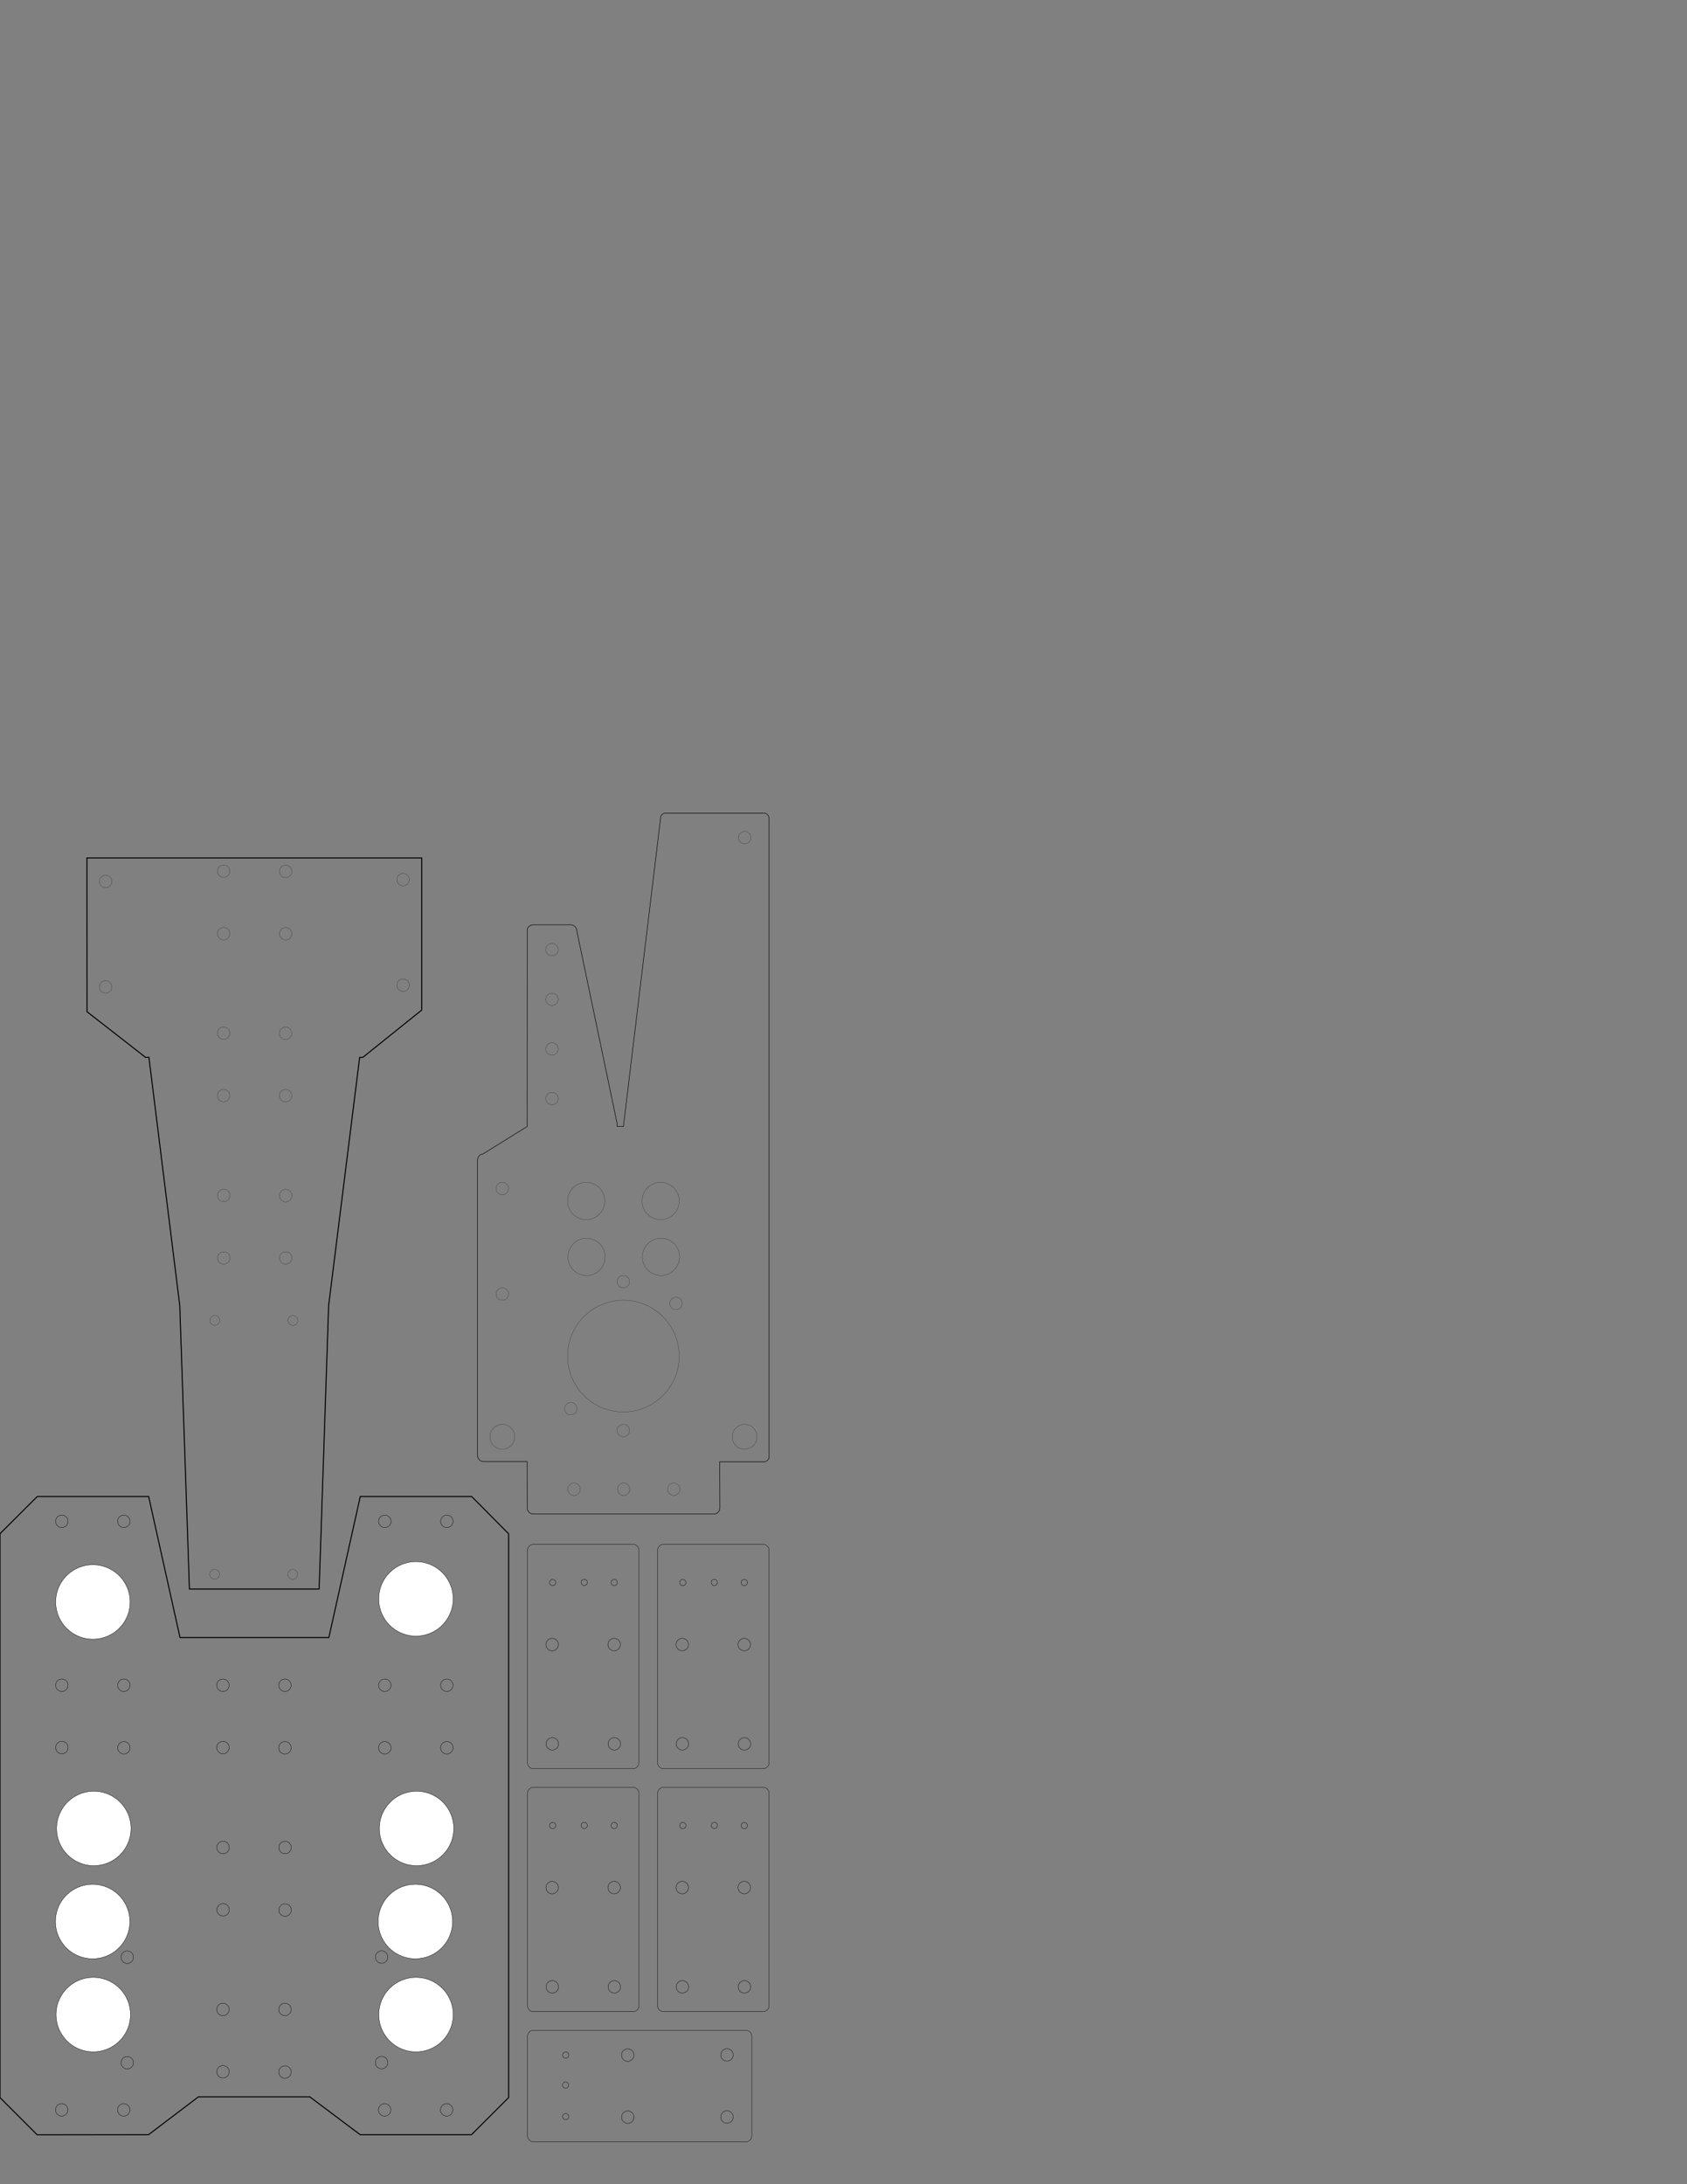 <?xml version="1.0" encoding="UTF-8" standalone="no"?>
<!DOCTYPE svg PUBLIC "-//W3C//DTD SVG 1.1//EN" "http://www.w3.org/Graphics/SVG/1.1/DTD/svg11.dtd">
<!-- Generated by Microsoft Visio, SVG Export 20150811-1 (Raspberry Pi Field Unit Metal Frame Parts).svg Aluminum Parts Order -->
<svg xmlns="http://www.w3.org/2000/svg" xmlns:xlink="http://www.w3.org/1999/xlink" xmlns:ev="http://www.w3.org/2001/xml-events"
		xmlns:v="http://schemas.microsoft.com/visio/2003/SVGExtensions/" width="34in" height="44in" viewBox="0 0 2448 3168"
		xml:space="preserve" color-interpolation-filters="sRGB" class="st7">
	<rect x="0" y="0" width="2448" height="3168" fill="#808080" stroke="none"/>
	<v:documentProperties v:langID="1033" v:viewMarkup="false">
		<v:userDefs>
			<v:ud v:nameU="msvNoAutoConnect" v:val="VT0(1):26"/>
		</v:userDefs>
	</v:documentProperties>

	<style type="text/css">
	<![CDATA[
		.st1 {fill:none;stroke:#000000;stroke-linecap:round;stroke-linejoin:round;stroke-width:0.5}
		.st2 {fill:#ffffff;stroke:#000000;stroke-linecap:round;stroke-linejoin:round;stroke-width:0.5}
		.st3 {fill:none;stroke:#000000;stroke-linecap:round;stroke-linejoin:round;stroke-width:1.5}
		.st4 {fill:none;stroke:#000000;stroke-linecap:round;stroke-linejoin:round;stroke-width:0.25}
		.st5 {fill:none;stroke:#000000;stroke-linecap:round;stroke-linejoin:round;stroke-width:0.24}
		.st6 {fill:none;stroke:#000000;stroke-linecap:round;stroke-linejoin:round;stroke-width:0.75}
		.st7 {fill:none;fill-rule:evenodd;font-size:12px;overflow:visible;stroke-linecap:square;stroke-miterlimit:3}
	]]>
	</style>

	<g v:mID="15" v:index="1" v:groupContext="foregroundPage">
		<title>Aluminum Parts Order</title>
		<v:pageProperties v:drawingScale="1" v:pageScale="1" v:drawingUnits="19" v:shadowOffsetX="9" v:shadowOffsetY="-9"/>
		<g id="group84-1" transform="translate(765.467,-602.672)" v:mID="84" v:groupContext="group">
			<title>Sheet.84</title>
			<g id="shape85-2" v:mID="85" v:groupContext="shape" transform="translate(3293.77,2988) rotate(90)">
				<title>Center Drag Circle.3309</title>
				<v:userDefs>
					<v:ud v:nameU="visVersion" v:val="VT0(15):26"/>
				</v:userDefs>
				<path d="M-9 3168 A9 9 0 0 1 9 3168 A9 9 0 1 1 -9 3168 Z" class="st1"/>
			</g>
			<g id="shape86-4" v:mID="86" v:groupContext="shape" transform="translate(3203.77,2988) rotate(90)">
				<title>Center Drag Circle.3311</title>
				<v:userDefs>
					<v:ud v:nameU="visVersion" v:val="VT0(15):26"/>
				</v:userDefs>
				<path d="M-9 3168 A9 9 0 0 1 9 3168 A9 9 0 1 1 -9 3168 Z" class="st1"/>
			</g>
			<g id="shape87-6" v:mID="87" v:groupContext="shape" transform="translate(3293.77,2898.04) rotate(90)">
				<title>Center Drag Circle.3323</title>
				<v:userDefs>
					<v:ud v:nameU="visVersion" v:val="VT0(15):26"/>
				</v:userDefs>
				<path d="M-4.5 3168 A4.5 4.5 0 0 1 4.5 3168 A4.5 4.5 0 1 1 -4.5 3168 Z" class="st1"/>
			</g>
			<g id="shape88-8" v:mID="88" v:groupContext="shape" transform="translate(3250.29,2897.79) rotate(90)">
				<title>Center Drag Circle.3324</title>
				<v:userDefs>
					<v:ud v:nameU="visVersion" v:val="VT0(15):26"/>
				</v:userDefs>
				<path d="M-4.5 3168 A4.5 4.5 0 0 1 4.5 3168 A4.5 4.5 0 1 1 -4.5 3168 Z" class="st1"/>
			</g>
			<g id="shape89-10" v:mID="89" v:groupContext="shape" transform="translate(3204.54,2898.03) rotate(90)">
				<title>Center Drag Circle.3325</title>
				<v:userDefs>
					<v:ud v:nameU="visVersion" v:val="VT0(15):26"/>
				</v:userDefs>
				<path d="M-4.5 3168 A4.5 4.5 0 0 1 4.5 3168 A4.5 4.5 0 1 1 -4.5 3168 Z" class="st1"/>
			</g>
			<g id="shape90-12" v:mID="90" v:groupContext="shape" transform="translate(-3132,3132) rotate(-90)">
				<title>Center Drag Circle.3326</title>
				<v:userDefs>
					<v:ud v:nameU="visVersion" v:val="VT0(15):26"/>
				</v:userDefs>
				<path d="M-9 3168 A9 9 0 0 1 9 3168 A9 9 0 1 1 -9 3168 Z" class="st1"/>
			</g>
			<g id="shape91-14" v:mID="91" v:groupContext="shape" transform="translate(-3042,3132) rotate(-90)">
				<title>Center Drag Circle.3328</title>
				<v:userDefs>
					<v:ud v:nameU="visVersion" v:val="VT0(15):26"/>
				</v:userDefs>
				<path d="M-9 3168 A9 9 0 0 1 9 3168 A9 9 0 1 1 -9 3168 Z" class="st1"/>
			</g>
			<g id="shape92-16" v:mID="92" v:groupContext="shape">
				<title>Rounded Rectangle.3338</title>
				<v:userDefs>
					<v:ud v:nameU="CTypeTopLeftSnip" v:prompt="" v:val="VT0(0):5"/>
					<v:ud v:nameU="CTypeTopRightSnip" v:prompt="" v:val="VT0(0):5"/>
					<v:ud v:nameU="CTypeBotLeftSnip" v:prompt="" v:val="VT0(0):5"/>
					<v:ud v:nameU="CTypeBotRightSnip" v:prompt="" v:val="VT0(0):5"/>
					<v:ud v:nameU="CornerLockHoriz" v:prompt="" v:val="VT0(1):5"/>
					<v:ud v:nameU="CornerLockVert" v:prompt="" v:val="VT0(1):5"/>
					<v:ud v:nameU="CornerLockDiag" v:prompt="" v:val="VT0(0):5"/>
					<v:ud v:nameU="TopLeftOffset" v:prompt="" v:val="VT0(0.15):1"/>
					<v:ud v:nameU="TopRightOffset" v:prompt="" v:val="VT0(0.15):1"/>
					<v:ud v:nameU="BotLeftOffset" v:prompt="" v:val="VT0(0.15):1"/>
					<v:ud v:nameU="BotRightOffset" v:prompt="" v:val="VT0(0.15):1"/>
					<v:ud v:nameU="visVersion" v:prompt="" v:val="VT0(15):26"/>
					<v:ud v:nameU="TopLeftOffset" v:prompt="" v:val="VT0(0.12211754780711):1"/>
					<v:ud v:nameU="TopRightOffset" v:prompt="" v:val="VT0(0.12211754780711):1"/>
					<v:ud v:nameU="BotLeftOffset" v:prompt="" v:val="VT0(0.12211754780711):1"/>
					<v:ud v:nameU="BotRightOffset" v:prompt="" v:val="VT0(0.12211754780711):1"/>
				</v:userDefs>
				<path d="M8.79 3168 L152.97 3168 A8.792 8.792 -180 0 0 161.77 3159.21 L161.77 2851.35 A8.792 8.792 -180 0
							 0 152.97 2842.56 L8.79 2842.56 A8.792 8.792 -180 0 0 0 2851.35 L0 3159.21 A8.792 8.792 -180
							 0 0 8.79 3168 Z" class="st1"/>
			</g>
		</g>
		<g id="group93-18" transform="translate(954.233,-602.672)" v:mID="93" v:groupContext="group">
			<title>Sheet.93</title>
			<g id="shape94-19" v:mID="94" v:groupContext="shape" transform="translate(3293.77,2988) rotate(90)">
				<title>Center Drag Circle.3309</title>
				<v:userDefs>
					<v:ud v:nameU="visVersion" v:val="VT0(15):26"/>
				</v:userDefs>
				<path d="M-9 3168 A9 9 0 0 1 9 3168 A9 9 0 1 1 -9 3168 Z" class="st1"/>
			</g>
			<g id="shape95-21" v:mID="95" v:groupContext="shape" transform="translate(3203.77,2988) rotate(90)">
				<title>Center Drag Circle.3311</title>
				<v:userDefs>
					<v:ud v:nameU="visVersion" v:val="VT0(15):26"/>
				</v:userDefs>
				<path d="M-9 3168 A9 9 0 0 1 9 3168 A9 9 0 1 1 -9 3168 Z" class="st1"/>
			</g>
			<g id="shape96-23" v:mID="96" v:groupContext="shape" transform="translate(3293.77,2898.04) rotate(90)">
				<title>Center Drag Circle.3323</title>
				<v:userDefs>
					<v:ud v:nameU="visVersion" v:val="VT0(15):26"/>
				</v:userDefs>
				<path d="M-4.5 3168 A4.5 4.5 0 0 1 4.5 3168 A4.5 4.5 0 1 1 -4.5 3168 Z" class="st1"/>
			</g>
			<g id="shape97-25" v:mID="97" v:groupContext="shape" transform="translate(3250.29,2897.79) rotate(90)">
				<title>Center Drag Circle.3324</title>
				<v:userDefs>
					<v:ud v:nameU="visVersion" v:val="VT0(15):26"/>
				</v:userDefs>
				<path d="M-4.5 3168 A4.5 4.5 0 0 1 4.5 3168 A4.5 4.5 0 1 1 -4.5 3168 Z" class="st1"/>
			</g>
			<g id="shape98-27" v:mID="98" v:groupContext="shape" transform="translate(3204.54,2898.03) rotate(90)">
				<title>Center Drag Circle.3325</title>
				<v:userDefs>
					<v:ud v:nameU="visVersion" v:val="VT0(15):26"/>
				</v:userDefs>
				<path d="M-4.5 3168 A4.5 4.5 0 0 1 4.5 3168 A4.5 4.5 0 1 1 -4.5 3168 Z" class="st1"/>
			</g>
			<g id="shape99-29" v:mID="99" v:groupContext="shape" transform="translate(-3132,3132) rotate(-90)">
				<title>Center Drag Circle.3326</title>
				<v:userDefs>
					<v:ud v:nameU="visVersion" v:val="VT0(15):26"/>
				</v:userDefs>
				<path d="M-9 3168 A9 9 0 0 1 9 3168 A9 9 0 1 1 -9 3168 Z" class="st1"/>
			</g>
			<g id="shape100-31" v:mID="100" v:groupContext="shape" transform="translate(-3042,3132) rotate(-90)">
				<title>Center Drag Circle.3328</title>
				<v:userDefs>
					<v:ud v:nameU="visVersion" v:val="VT0(15):26"/>
				</v:userDefs>
				<path d="M-9 3168 A9 9 0 0 1 9 3168 A9 9 0 1 1 -9 3168 Z" class="st1"/>
			</g>
			<g id="shape101-33" v:mID="101" v:groupContext="shape">
				<title>Rounded Rectangle.3338</title>
				<v:userDefs>
					<v:ud v:nameU="CTypeTopLeftSnip" v:prompt="" v:val="VT0(0):5"/>
					<v:ud v:nameU="CTypeTopRightSnip" v:prompt="" v:val="VT0(0):5"/>
					<v:ud v:nameU="CTypeBotLeftSnip" v:prompt="" v:val="VT0(0):5"/>
					<v:ud v:nameU="CTypeBotRightSnip" v:prompt="" v:val="VT0(0):5"/>
					<v:ud v:nameU="CornerLockHoriz" v:prompt="" v:val="VT0(1):5"/>
					<v:ud v:nameU="CornerLockVert" v:prompt="" v:val="VT0(1):5"/>
					<v:ud v:nameU="CornerLockDiag" v:prompt="" v:val="VT0(0):5"/>
					<v:ud v:nameU="TopLeftOffset" v:prompt="" v:val="VT0(0.15):1"/>
					<v:ud v:nameU="TopRightOffset" v:prompt="" v:val="VT0(0.15):1"/>
					<v:ud v:nameU="BotLeftOffset" v:prompt="" v:val="VT0(0.15):1"/>
					<v:ud v:nameU="BotRightOffset" v:prompt="" v:val="VT0(0.15):1"/>
					<v:ud v:nameU="visVersion" v:prompt="" v:val="VT0(15):26"/>
					<v:ud v:nameU="TopLeftOffset" v:prompt="" v:val="VT0(0.12211754780711):1"/>
					<v:ud v:nameU="TopRightOffset" v:prompt="" v:val="VT0(0.12211754780711):1"/>
					<v:ud v:nameU="BotLeftOffset" v:prompt="" v:val="VT0(0.12211754780711):1"/>
					<v:ud v:nameU="BotRightOffset" v:prompt="" v:val="VT0(0.12211754780711):1"/>
				</v:userDefs>
				<path d="M8.79 3168 L152.97 3168 A8.792 8.792 -180 0 0 161.77 3159.21 L161.77 2851.35 A8.792 8.792 -180 0
							 0 152.97 2842.56 L8.79 2842.56 A8.792 8.792 -180 0 0 0 2851.35 L0 3159.21 A8.792 8.792 -180
							 0 0 8.79 3168 Z" class="st1"/>
			</g>
		</g>
		<g id="group102-35" transform="translate(765.467,-250.23)" v:mID="102" v:groupContext="group">
			<title>Sheet.102</title>
			<g id="shape103-36" v:mID="103" v:groupContext="shape" transform="translate(3293.77,2988) rotate(90)">
				<title>Center Drag Circle.3309</title>
				<v:userDefs>
					<v:ud v:nameU="visVersion" v:val="VT0(15):26"/>
				</v:userDefs>
				<path d="M-9 3168 A9 9 0 0 1 9 3168 A9 9 0 1 1 -9 3168 Z" class="st1"/>
			</g>
			<g id="shape104-38" v:mID="104" v:groupContext="shape" transform="translate(3203.77,2988) rotate(90)">
				<title>Center Drag Circle.3311</title>
				<v:userDefs>
					<v:ud v:nameU="visVersion" v:val="VT0(15):26"/>
				</v:userDefs>
				<path d="M-9 3168 A9 9 0 0 1 9 3168 A9 9 0 1 1 -9 3168 Z" class="st1"/>
			</g>
			<g id="shape105-40" v:mID="105" v:groupContext="shape" transform="translate(3293.77,2898.04) rotate(90)">
				<title>Center Drag Circle.3323</title>
				<v:userDefs>
					<v:ud v:nameU="visVersion" v:val="VT0(15):26"/>
				</v:userDefs>
				<path d="M-4.5 3168 A4.5 4.5 0 0 1 4.5 3168 A4.5 4.5 0 1 1 -4.5 3168 Z" class="st1"/>
			</g>
			<g id="shape106-42" v:mID="106" v:groupContext="shape" transform="translate(3250.29,2897.79) rotate(90)">
				<title>Center Drag Circle.3324</title>
				<v:userDefs>
					<v:ud v:nameU="visVersion" v:val="VT0(15):26"/>
				</v:userDefs>
				<path d="M-4.5 3168 A4.5 4.5 0 0 1 4.5 3168 A4.5 4.5 0 1 1 -4.5 3168 Z" class="st1"/>
			</g>
			<g id="shape107-44" v:mID="107" v:groupContext="shape" transform="translate(3204.54,2898.03) rotate(90)">
				<title>Center Drag Circle.3325</title>
				<v:userDefs>
					<v:ud v:nameU="visVersion" v:val="VT0(15):26"/>
				</v:userDefs>
				<path d="M-4.5 3168 A4.5 4.5 0 0 1 4.5 3168 A4.5 4.5 0 1 1 -4.5 3168 Z" class="st1"/>
			</g>
			<g id="shape108-46" v:mID="108" v:groupContext="shape" transform="translate(-3132,3132) rotate(-90)">
				<title>Center Drag Circle.3326</title>
				<v:userDefs>
					<v:ud v:nameU="visVersion" v:val="VT0(15):26"/>
				</v:userDefs>
				<path d="M-9 3168 A9 9 0 0 1 9 3168 A9 9 0 1 1 -9 3168 Z" class="st1"/>
			</g>
			<g id="shape109-48" v:mID="109" v:groupContext="shape" transform="translate(-3042,3132) rotate(-90)">
				<title>Center Drag Circle.3328</title>
				<v:userDefs>
					<v:ud v:nameU="visVersion" v:val="VT0(15):26"/>
				</v:userDefs>
				<path d="M-9 3168 A9 9 0 0 1 9 3168 A9 9 0 1 1 -9 3168 Z" class="st1"/>
			</g>
			<g id="shape110-50" v:mID="110" v:groupContext="shape">
				<title>Rounded Rectangle.3338</title>
				<v:userDefs>
					<v:ud v:nameU="CTypeTopLeftSnip" v:prompt="" v:val="VT0(0):5"/>
					<v:ud v:nameU="CTypeTopRightSnip" v:prompt="" v:val="VT0(0):5"/>
					<v:ud v:nameU="CTypeBotLeftSnip" v:prompt="" v:val="VT0(0):5"/>
					<v:ud v:nameU="CTypeBotRightSnip" v:prompt="" v:val="VT0(0):5"/>
					<v:ud v:nameU="CornerLockHoriz" v:prompt="" v:val="VT0(1):5"/>
					<v:ud v:nameU="CornerLockVert" v:prompt="" v:val="VT0(1):5"/>
					<v:ud v:nameU="CornerLockDiag" v:prompt="" v:val="VT0(0):5"/>
					<v:ud v:nameU="TopLeftOffset" v:prompt="" v:val="VT0(0.15):1"/>
					<v:ud v:nameU="TopRightOffset" v:prompt="" v:val="VT0(0.15):1"/>
					<v:ud v:nameU="BotLeftOffset" v:prompt="" v:val="VT0(0.15):1"/>
					<v:ud v:nameU="BotRightOffset" v:prompt="" v:val="VT0(0.15):1"/>
					<v:ud v:nameU="visVersion" v:prompt="" v:val="VT0(15):26"/>
					<v:ud v:nameU="TopLeftOffset" v:prompt="" v:val="VT0(0.12211754780711):1"/>
					<v:ud v:nameU="TopRightOffset" v:prompt="" v:val="VT0(0.12211754780711):1"/>
					<v:ud v:nameU="BotLeftOffset" v:prompt="" v:val="VT0(0.12211754780711):1"/>
					<v:ud v:nameU="BotRightOffset" v:prompt="" v:val="VT0(0.12211754780711):1"/>
				</v:userDefs>
				<path d="M8.79 3168 L152.97 3168 A8.792 8.792 -180 0 0 161.77 3159.21 L161.77 2851.35 A8.792 8.792 -180 0
							 0 152.97 2842.56 L8.79 2842.56 A8.792 8.792 -180 0 0 0 2851.35 L0 3159.21 A8.792 8.792 -180
							 0 0 8.79 3168 Z" class="st1"/>
			</g>
		</g>
		<g id="group111-52" transform="translate(954.233,-250.23)" v:mID="111" v:groupContext="group">
			<title>Sheet.111</title>
			<g id="shape112-53" v:mID="112" v:groupContext="shape" transform="translate(3293.77,2988) rotate(90)">
				<title>Center Drag Circle.3309</title>
				<v:userDefs>
					<v:ud v:nameU="visVersion" v:val="VT0(15):26"/>
				</v:userDefs>
				<path d="M-9 3168 A9 9 0 0 1 9 3168 A9 9 0 1 1 -9 3168 Z" class="st1"/>
			</g>
			<g id="shape113-55" v:mID="113" v:groupContext="shape" transform="translate(3203.77,2988) rotate(90)">
				<title>Center Drag Circle.3311</title>
				<v:userDefs>
					<v:ud v:nameU="visVersion" v:val="VT0(15):26"/>
				</v:userDefs>
				<path d="M-9 3168 A9 9 0 0 1 9 3168 A9 9 0 1 1 -9 3168 Z" class="st1"/>
			</g>
			<g id="shape114-57" v:mID="114" v:groupContext="shape" transform="translate(3293.77,2898.04) rotate(90)">
				<title>Center Drag Circle.3323</title>
				<v:userDefs>
					<v:ud v:nameU="visVersion" v:val="VT0(15):26"/>
				</v:userDefs>
				<path d="M-4.5 3168 A4.5 4.5 0 0 1 4.5 3168 A4.5 4.5 0 1 1 -4.5 3168 Z" class="st1"/>
			</g>
			<g id="shape115-59" v:mID="115" v:groupContext="shape" transform="translate(3250.29,2897.79) rotate(90)">
				<title>Center Drag Circle.3324</title>
				<v:userDefs>
					<v:ud v:nameU="visVersion" v:val="VT0(15):26"/>
				</v:userDefs>
				<path d="M-4.5 3168 A4.5 4.5 0 0 1 4.5 3168 A4.5 4.5 0 1 1 -4.5 3168 Z" class="st1"/>
			</g>
			<g id="shape116-61" v:mID="116" v:groupContext="shape" transform="translate(3204.54,2898.03) rotate(90)">
				<title>Center Drag Circle.3325</title>
				<v:userDefs>
					<v:ud v:nameU="visVersion" v:val="VT0(15):26"/>
				</v:userDefs>
				<path d="M-4.5 3168 A4.5 4.5 0 0 1 4.5 3168 A4.5 4.5 0 1 1 -4.5 3168 Z" class="st1"/>
			</g>
			<g id="shape117-63" v:mID="117" v:groupContext="shape" transform="translate(-3132,3132) rotate(-90)">
				<title>Center Drag Circle.3326</title>
				<v:userDefs>
					<v:ud v:nameU="visVersion" v:val="VT0(15):26"/>
				</v:userDefs>
				<path d="M-9 3168 A9 9 0 0 1 9 3168 A9 9 0 1 1 -9 3168 Z" class="st1"/>
			</g>
			<g id="shape118-65" v:mID="118" v:groupContext="shape" transform="translate(-3042,3132) rotate(-90)">
				<title>Center Drag Circle.3328</title>
				<v:userDefs>
					<v:ud v:nameU="visVersion" v:val="VT0(15):26"/>
				</v:userDefs>
				<path d="M-9 3168 A9 9 0 0 1 9 3168 A9 9 0 1 1 -9 3168 Z" class="st1"/>
			</g>
			<g id="shape119-67" v:mID="119" v:groupContext="shape">
				<title>Rounded Rectangle.3338</title>
				<v:userDefs>
					<v:ud v:nameU="CTypeTopLeftSnip" v:prompt="" v:val="VT0(0):5"/>
					<v:ud v:nameU="CTypeTopRightSnip" v:prompt="" v:val="VT0(0):5"/>
					<v:ud v:nameU="CTypeBotLeftSnip" v:prompt="" v:val="VT0(0):5"/>
					<v:ud v:nameU="CTypeBotRightSnip" v:prompt="" v:val="VT0(0):5"/>
					<v:ud v:nameU="CornerLockHoriz" v:prompt="" v:val="VT0(1):5"/>
					<v:ud v:nameU="CornerLockVert" v:prompt="" v:val="VT0(1):5"/>
					<v:ud v:nameU="CornerLockDiag" v:prompt="" v:val="VT0(0):5"/>
					<v:ud v:nameU="TopLeftOffset" v:prompt="" v:val="VT0(0.15):1"/>
					<v:ud v:nameU="TopRightOffset" v:prompt="" v:val="VT0(0.15):1"/>
					<v:ud v:nameU="BotLeftOffset" v:prompt="" v:val="VT0(0.15):1"/>
					<v:ud v:nameU="BotRightOffset" v:prompt="" v:val="VT0(0.15):1"/>
					<v:ud v:nameU="visVersion" v:prompt="" v:val="VT0(15):26"/>
					<v:ud v:nameU="TopLeftOffset" v:prompt="" v:val="VT0(0.12211754780711):1"/>
					<v:ud v:nameU="TopRightOffset" v:prompt="" v:val="VT0(0.12211754780711):1"/>
					<v:ud v:nameU="BotLeftOffset" v:prompt="" v:val="VT0(0.12211754780711):1"/>
					<v:ud v:nameU="BotRightOffset" v:prompt="" v:val="VT0(0.12211754780711):1"/>
				</v:userDefs>
				<path d="M8.79 3168 L152.97 3168 A8.792 8.792 -180 0 0 161.77 3159.21 L161.77 2851.35 A8.792 8.792 -180 0
							 0 152.97 2842.56 L8.79 2842.56 A8.792 8.792 -180 0 0 0 2851.35 L0 3159.21 A8.792 8.792 -180
							 0 0 8.79 3168 Z" class="st1"/>
			</g>
		</g>
		<g id="group120-69" transform="translate(-2077.09,3106.54) rotate(-90)" v:mID="120" v:groupContext="group">
			<title>Sheet.120</title>
			<g id="shape121-70" v:mID="121" v:groupContext="shape" transform="translate(3293.77,2988) rotate(90)">
				<title>Center Drag Circle.3309</title>
				<v:userDefs>
					<v:ud v:nameU="visVersion" v:val="VT0(15):26"/>
				</v:userDefs>
				<path d="M-9 3168 A9 9 0 0 1 9 3168 A9 9 0 1 1 -9 3168 Z" class="st1"/>
			</g>
			<g id="shape122-72" v:mID="122" v:groupContext="shape" transform="translate(3203.77,2988) rotate(90)">
				<title>Center Drag Circle.3311</title>
				<v:userDefs>
					<v:ud v:nameU="visVersion" v:val="VT0(15):26"/>
				</v:userDefs>
				<path d="M-9 3168 A9 9 0 0 1 9 3168 A9 9 0 1 1 -9 3168 Z" class="st1"/>
			</g>
			<g id="shape123-74" v:mID="123" v:groupContext="shape" transform="translate(3293.77,2898.04) rotate(90)">
				<title>Center Drag Circle.3323</title>
				<v:userDefs>
					<v:ud v:nameU="visVersion" v:val="VT0(15):26"/>
				</v:userDefs>
				<path d="M-4.5 3168 A4.5 4.5 0 0 1 4.5 3168 A4.5 4.5 0 1 1 -4.5 3168 Z" class="st1"/>
			</g>
			<g id="shape124-76" v:mID="124" v:groupContext="shape" transform="translate(3250.29,2897.79) rotate(90)">
				<title>Center Drag Circle.3324</title>
				<v:userDefs>
					<v:ud v:nameU="visVersion" v:val="VT0(15):26"/>
				</v:userDefs>
				<path d="M-4.5 3168 A4.5 4.5 0 0 1 4.5 3168 A4.5 4.5 0 1 1 -4.5 3168 Z" class="st1"/>
			</g>
			<g id="shape125-78" v:mID="125" v:groupContext="shape" transform="translate(3204.54,2898.03) rotate(90)">
				<title>Center Drag Circle.3325</title>
				<v:userDefs>
					<v:ud v:nameU="visVersion" v:val="VT0(15):26"/>
				</v:userDefs>
				<path d="M-4.5 3168 A4.5 4.5 0 0 1 4.5 3168 A4.5 4.5 0 1 1 -4.5 3168 Z" class="st1"/>
			</g>
			<g id="shape126-80" v:mID="126" v:groupContext="shape" transform="translate(-3132,3132) rotate(-90)">
				<title>Center Drag Circle.3326</title>
				<v:userDefs>
					<v:ud v:nameU="visVersion" v:val="VT0(15):26"/>
				</v:userDefs>
				<path d="M-9 3168 A9 9 0 0 1 9 3168 A9 9 0 1 1 -9 3168 Z" class="st1"/>
			</g>
			<g id="shape127-82" v:mID="127" v:groupContext="shape" transform="translate(-3042,3132) rotate(-90)">
				<title>Center Drag Circle.3328</title>
				<v:userDefs>
					<v:ud v:nameU="visVersion" v:val="VT0(15):26"/>
				</v:userDefs>
				<path d="M-9 3168 A9 9 0 0 1 9 3168 A9 9 0 1 1 -9 3168 Z" class="st1"/>
			</g>
			<g id="shape128-84" v:mID="128" v:groupContext="shape">
				<title>Rounded Rectangle.3338</title>
				<v:userDefs>
					<v:ud v:nameU="CTypeTopLeftSnip" v:prompt="" v:val="VT0(0):5"/>
					<v:ud v:nameU="CTypeTopRightSnip" v:prompt="" v:val="VT0(0):5"/>
					<v:ud v:nameU="CTypeBotLeftSnip" v:prompt="" v:val="VT0(0):5"/>
					<v:ud v:nameU="CTypeBotRightSnip" v:prompt="" v:val="VT0(0):5"/>
					<v:ud v:nameU="CornerLockHoriz" v:prompt="" v:val="VT0(1):5"/>
					<v:ud v:nameU="CornerLockVert" v:prompt="" v:val="VT0(1):5"/>
					<v:ud v:nameU="CornerLockDiag" v:prompt="" v:val="VT0(0):5"/>
					<v:ud v:nameU="TopLeftOffset" v:prompt="" v:val="VT0(0.15):1"/>
					<v:ud v:nameU="TopRightOffset" v:prompt="" v:val="VT0(0.15):1"/>
					<v:ud v:nameU="BotLeftOffset" v:prompt="" v:val="VT0(0.15):1"/>
					<v:ud v:nameU="BotRightOffset" v:prompt="" v:val="VT0(0.15):1"/>
					<v:ud v:nameU="visVersion" v:prompt="" v:val="VT0(15):26"/>
					<v:ud v:nameU="TopLeftOffset" v:prompt="" v:val="VT0(0.12211754780711):1"/>
					<v:ud v:nameU="TopRightOffset" v:prompt="" v:val="VT0(0.12211754780711):1"/>
					<v:ud v:nameU="BotLeftOffset" v:prompt="" v:val="VT0(0.12211754780711):1"/>
					<v:ud v:nameU="BotRightOffset" v:prompt="" v:val="VT0(0.12211754780711):1"/>
				</v:userDefs>
				<path d="M8.79 3168 L152.97 3168 A8.792 8.792 -180 0 0 161.77 3159.21 L161.77 2851.35 A8.792 8.792 -180 0
							 0 152.97 2842.56 L8.79 2842.56 A8.792 8.792 -180 0 0 0 2851.35 L0 3159.21 A8.792 8.792 -180
							 0 0 8.79 3168 Z" class="st1"/>
			</g>
		</g>
		<g id="group241-86" transform="translate(0,-71.588)" v:mID="241" v:groupContext="group">
			<title>Sheet.241</title>
			<g id="shape242-87" v:mID="242" v:groupContext="shape" transform="translate(3352.67,2910.37) rotate(90)">
				<title>Center Drag Circle.4468</title>
				<v:userDefs>
					<v:ud v:nameU="visVersion" v:val="VT0(15):26"/>
				</v:userDefs>
				<path d="M-9 3168 A9 9 0 0 1 9 3168 A9 9 0 1 1 -9 3168 Z" class="st1"/>
			</g>
			<g id="shape243-89" v:mID="243" v:groupContext="shape" transform="translate(3352.67,3063.4) rotate(90)">
				<title>Center Drag Circle.4469</title>
				<v:userDefs>
					<v:ud v:nameU="visVersion" v:val="VT0(15):26"/>
				</v:userDefs>
				<path d="M-9 3168 A9 9 0 0 1 9 3168 A9 9 0 1 1 -9 3168 Z" class="st1"/>
			</g>
			<g id="shape244-91" v:mID="244" v:groupContext="shape" transform="translate(-2614.29,2910.16) rotate(-90) scale(-1,1)">
				<title>Center Drag Circle.4470</title>
				<v:userDefs>
					<v:ud v:nameU="visVersion" v:val="VT0(15):26"/>
				</v:userDefs>
				<path d="M-9 3168 A9 9 0 0 1 9 3168 A9 9 0 1 1 -9 3168 Z" class="st1"/>
			</g>
			<g id="shape245-93" v:mID="245" v:groupContext="shape" transform="translate(-2614.29,3063.19) rotate(-90) scale(-1,1)">
				<title>Center Drag Circle.4471</title>
				<v:userDefs>
					<v:ud v:nameU="visVersion" v:val="VT0(15):26"/>
				</v:userDefs>
				<path d="M-9 3168 A9 9 0 0 1 9 3168 A9 9 0 1 1 -9 3168 Z" class="st1"/>
			</g>
			<g id="shape246-95" v:mID="246" v:groupContext="shape" transform="translate(3347.75,2515.88) rotate(90)">
				<title>Center Drag Circle.4480</title>
				<v:userDefs>
					<v:ud v:nameU="visVersion" v:val="VT0(15):26"/>
				</v:userDefs>
				<path d="M-9 3168 A9 9 0 0 1 9 3168 A9 9 0 1 1 -9 3168 Z" class="st1"/>
			</g>
			<g id="shape247-97" v:mID="247" v:groupContext="shape" transform="translate(3257.75,2515.88) rotate(90)">
				<title>Center Drag Circle.4482</title>
				<v:userDefs>
					<v:ud v:nameU="visVersion" v:val="VT0(15):26"/>
				</v:userDefs>
				<path d="M-9 3168 A9 9 0 0 1 9 3168 A9 9 0 1 1 -9 3168 Z" class="st1"/>
			</g>
			<g id="shape248-99" v:mID="248" v:groupContext="shape" transform="translate(3816.39,2515.88) rotate(90)">
				<title>Center Drag Circle.4493</title>
				<v:userDefs>
					<v:ud v:nameU="visVersion" v:val="VT0(15):26"/>
				</v:userDefs>
				<path d="M-9 3168 A9 9 0 0 1 9 3168 A9 9 0 1 1 -9 3168 Z" class="st1"/>
			</g>
			<g id="shape249-101" v:mID="249" v:groupContext="shape" transform="translate(3726.39,2515.88) rotate(90)">
				<title>Center Drag Circle.4495</title>
				<v:userDefs>
					<v:ud v:nameU="visVersion" v:val="VT0(15):26"/>
				</v:userDefs>
				<path d="M-9 3168 A9 9 0 0 1 9 3168 A9 9 0 1 1 -9 3168 Z" class="st1"/>
			</g>
			<g id="shape250-103" v:mID="250" v:groupContext="shape" transform="translate(3347.68,2278.13) rotate(90)">
				<title>Center Drag Circle.4507</title>
				<v:userDefs>
					<v:ud v:nameU="visVersion" v:val="VT0(15):26"/>
				</v:userDefs>
				<path d="M-9 3168 A9 9 0 0 1 9 3168 A9 9 0 1 1 -9 3168 Z" class="st1"/>
			</g>
			<g id="shape251-105" v:mID="251" v:groupContext="shape" transform="translate(3257.68,2278.13) rotate(90)">
				<title>Center Drag Circle.4509</title>
				<v:userDefs>
					<v:ud v:nameU="visVersion" v:val="VT0(15):26"/>
				</v:userDefs>
				<path d="M-9 3168 A9 9 0 0 1 9 3168 A9 9 0 1 1 -9 3168 Z" class="st1"/>
			</g>
			<g id="shape252-107" v:mID="252" v:groupContext="shape" transform="translate(3816.39,2278.13) rotate(90)">
				<title>Center Drag Circle.4520</title>
				<v:userDefs>
					<v:ud v:nameU="visVersion" v:val="VT0(15):26"/>
				</v:userDefs>
				<path d="M-9 3168 A9 9 0 0 1 9 3168 A9 9 0 1 1 -9 3168 Z" class="st1"/>
			</g>
			<g id="shape253-109" v:mID="253" v:groupContext="shape" transform="translate(3726.39,2278.13) rotate(90)">
				<title>Center Drag Circle.4522</title>
				<v:userDefs>
					<v:ud v:nameU="visVersion" v:val="VT0(15):26"/>
				</v:userDefs>
				<path d="M-9 3168 A9 9 0 0 1 9 3168 A9 9 0 1 1 -9 3168 Z" class="st1"/>
			</g>
			<g id="shape254-111" v:mID="254" v:groupContext="shape" transform="translate(3347.54,3131.78) rotate(90)">
				<title>Center Drag Circle.4534</title>
				<v:userDefs>
					<v:ud v:nameU="visVersion" v:val="VT0(15):26"/>
				</v:userDefs>
				<path d="M-9 3168 A9 9 0 0 1 9 3168 A9 9 0 1 1 -9 3168 Z" class="st1"/>
			</g>
			<g id="shape255-113" v:mID="255" v:groupContext="shape" transform="translate(3257.54,3131.77) rotate(90)">
				<title>Center Drag Circle.4536</title>
				<v:userDefs>
					<v:ud v:nameU="visVersion" v:val="VT0(15):26"/>
				</v:userDefs>
				<path d="M-9 3168 A9 9 0 0 1 9 3168 A9 9 0 1 1 -9 3168 Z" class="st1"/>
			</g>
			<g id="shape256-115" v:mID="256" v:groupContext="shape" transform="translate(3816.18,3131.78) rotate(90)">
				<title>Center Drag Circle.4547</title>
				<v:userDefs>
					<v:ud v:nameU="visVersion" v:val="VT0(15):26"/>
				</v:userDefs>
				<path d="M-9 3168 A9 9 0 0 1 9 3168 A9 9 0 1 1 -9 3168 Z" class="st1"/>
			</g>
			<g id="shape257-117" v:mID="257" v:groupContext="shape" transform="translate(3726.18,3131.77) rotate(90)">
				<title>Center Drag Circle.4549</title>
				<v:userDefs>
					<v:ud v:nameU="visVersion" v:val="VT0(15):26"/>
				</v:userDefs>
				<path d="M-9 3168 A9 9 0 0 1 9 3168 A9 9 0 1 1 -9 3168 Z" class="st1"/>
			</g>
			<g id="shape258-119" v:mID="258" v:groupContext="shape" transform="translate(89.787,-561.71)">
				<title>Center Drag Circle.4562</title>
				<v:userDefs>
					<v:ud v:nameU="visVersion" v:val="VT0(15):26"/>
				</v:userDefs>
				<path d="M-9 3168 A9 9 0 0 1 9 3168 A9 9 0 1 1 -9 3168 Z" class="st1"/>
			</g>
			<g id="shape259-121" v:mID="259" v:groupContext="shape" transform="translate(3347.75,2606.63) rotate(90)">
				<title>Center Drag Circle.4573</title>
				<v:userDefs>
					<v:ud v:nameU="visVersion" v:val="VT0(15):26"/>
				</v:userDefs>
				<path d="M-9 3168 A9 9 0 0 1 9 3168 A9 9 0 1 1 -9 3168 Z" class="st1"/>
			</g>
			<g id="shape260-123" v:mID="260" v:groupContext="shape" transform="translate(3816.39,2606.63) rotate(90)">
				<title>Center Drag Circle.4587</title>
				<v:userDefs>
					<v:ud v:nameU="visVersion" v:val="VT0(15):26"/>
				</v:userDefs>
				<path d="M-9 3168 A9 9 0 0 1 9 3168 A9 9 0 1 1 -9 3168 Z" class="st1"/>
			</g>
			<g id="shape261-125" v:mID="261" v:groupContext="shape" transform="translate(3726.39,2606.62) rotate(90)">
				<title>Center Drag Circle.4589</title>
				<v:userDefs>
					<v:ud v:nameU="visVersion" v:val="VT0(15):26"/>
				</v:userDefs>
				<path d="M-9 3168 A9 9 0 0 1 9 3168 A9 9 0 1 1 -9 3168 Z" class="st1"/>
			</g>
			<g id="shape262-127" v:mID="262" v:groupContext="shape" transform="translate(3581.46,2515.88) rotate(90)">
				<title>Center Drag Circle.4600</title>
				<v:userDefs>
					<v:ud v:nameU="visVersion" v:val="VT0(15):26"/>
				</v:userDefs>
				<path d="M-9 3168 A9 9 0 0 1 9 3168 A9 9 0 1 1 -9 3168 Z" class="st1"/>
			</g>
			<g id="shape263-129" v:mID="263" v:groupContext="shape" transform="translate(3491.46,2515.88) rotate(90)">
				<title>Center Drag Circle.4602</title>
				<v:userDefs>
					<v:ud v:nameU="visVersion" v:val="VT0(15):26"/>
				</v:userDefs>
				<path d="M-9 3168 A9 9 0 0 1 9 3168 A9 9 0 1 1 -9 3168 Z" class="st1"/>
			</g>
			<g id="shape264-131" v:mID="264" v:groupContext="shape" transform="translate(323.5,-561.71)">
				<title>Center Drag Circle.4615</title>
				<v:userDefs>
					<v:ud v:nameU="visVersion" v:val="VT0(15):26"/>
				</v:userDefs>
				<path d="M-9 3168 A9 9 0 0 1 9 3168 A9 9 0 1 1 -9 3168 Z" class="st1"/>
			</g>
			<g id="shape265-133" v:mID="265" v:groupContext="shape" transform="translate(3581.46,2606.63) rotate(90)">
				<title>Center Drag Circle.4626</title>
				<v:userDefs>
					<v:ud v:nameU="visVersion" v:val="VT0(15):26"/>
				</v:userDefs>
				<path d="M-9 3168 A9 9 0 0 1 9 3168 A9 9 0 1 1 -9 3168 Z" class="st1"/>
			</g>
			<g id="shape266-135" v:mID="266" v:groupContext="shape" transform="translate(3581.53,2986.13) rotate(90)">
				<title>Center Drag Circle.4639</title>
				<v:userDefs>
					<v:ud v:nameU="visVersion" v:val="VT0(15):26"/>
				</v:userDefs>
				<path d="M-9 3168 A9 9 0 0 1 9 3168 A9 9 0 1 1 -9 3168 Z" class="st1"/>
			</g>
			<g id="shape267-137" v:mID="267" v:groupContext="shape" transform="translate(3491.53,2986.13) rotate(90)">
				<title>Center Drag Circle.4641</title>
				<v:userDefs>
					<v:ud v:nameU="visVersion" v:val="VT0(15):26"/>
				</v:userDefs>
				<path d="M-9 3168 A9 9 0 0 1 9 3168 A9 9 0 1 1 -9 3168 Z" class="st1"/>
			</g>
			<g id="shape268-139" v:mID="268" v:groupContext="shape" transform="translate(323.57,-91.46)">
				<title>Center Drag Circle.4654</title>
				<v:userDefs>
					<v:ud v:nameU="visVersion" v:val="VT0(15):26"/>
				</v:userDefs>
				<path d="M-9 3168 A9 9 0 0 1 9 3168 A9 9 0 1 1 -9 3168 Z" class="st1"/>
			</g>
			<g id="shape269-141" v:mID="269" v:groupContext="shape" transform="translate(3581.53,3076.88) rotate(90)">
				<title>Center Drag Circle.4665</title>
				<v:userDefs>
					<v:ud v:nameU="visVersion" v:val="VT0(15):26"/>
				</v:userDefs>
				<path d="M-9 3168 A9 9 0 0 1 9 3168 A9 9 0 1 1 -9 3168 Z" class="st1"/>
			</g>
			<g id="shape270-143" v:mID="270" v:groupContext="shape" transform="translate(3581.68,2751.23) rotate(90)">
				<title>Center Drag Circle.4679</title>
				<v:userDefs>
					<v:ud v:nameU="visVersion" v:val="VT0(15):26"/>
				</v:userDefs>
				<path d="M-9 3168 A9 9 0 0 1 9 3168 A9 9 0 1 1 -9 3168 Z" class="st1"/>
			</g>
			<g id="shape271-145" v:mID="271" v:groupContext="shape" transform="translate(3491.68,2751.23) rotate(90)">
				<title>Center Drag Circle.4681</title>
				<v:userDefs>
					<v:ud v:nameU="visVersion" v:val="VT0(15):26"/>
				</v:userDefs>
				<path d="M-9 3168 A9 9 0 0 1 9 3168 A9 9 0 1 1 -9 3168 Z" class="st1"/>
			</g>
			<g id="shape272-147" v:mID="272" v:groupContext="shape" transform="translate(323.72,-326.36)">
				<title>Center Drag Circle.4694</title>
				<v:userDefs>
					<v:ud v:nameU="visVersion" v:val="VT0(15):26"/>
				</v:userDefs>
				<path d="M-9 3168 A9 9 0 0 1 9 3168 A9 9 0 1 1 -9 3168 Z" class="st1"/>
			</g>
			<g id="shape273-149" v:mID="273" v:groupContext="shape" transform="translate(3581.68,2841.97) rotate(90)">
				<title>Center Drag Circle.4705</title>
				<v:userDefs>
					<v:ud v:nameU="visVersion" v:val="VT0(15):26"/>
				</v:userDefs>
				<path d="M-9 3168 A9 9 0 0 1 9 3168 A9 9 0 1 1 -9 3168 Z" class="st1"/>
			</g>
			<g id="shape274-151" v:mID="274" v:groupContext="shape" transform="translate(80.818,-718.875)">
				<title>Circle.4720</title>
				<v:userDefs>
					<v:ud v:nameU="visVersion" v:val="VT0(15):26"/>
				</v:userDefs>
				<path d="M0 3114 A54 54 0 0 1 108 3114 A54 54 0 1 1 0 3114 Z" class="st2"/>
			</g>
			<g id="shape275-153" v:mID="275" v:groupContext="shape" transform="translate(549.596,-723.375)">
				<title>Circle.4721</title>
				<v:userDefs>
					<v:ud v:nameU="visVersion" v:val="VT0(15):26"/>
				</v:userDefs>
				<path d="M0 3114 A54 54 0 0 1 108 3114 A54 54 0 1 1 0 3114 Z" class="st2"/>
			</g>
			<g id="shape276-155" v:mID="276" v:groupContext="shape" transform="translate(82.125,-390.375)">
				<title>Circle.4722</title>
				<v:userDefs>
					<v:ud v:nameU="visVersion" v:val="VT0(15):26"/>
				</v:userDefs>
				<path d="M0 3114 A54 54 0 0 1 108 3114 A54 54 0 1 1 0 3114 Z" class="st2"/>
			</g>
			<g id="shape277-157" v:mID="277" v:groupContext="shape" transform="translate(80.427,-255.375)">
				<title>Circle.4728</title>
				<v:userDefs>
					<v:ud v:nameU="visVersion" v:val="VT0(15):26"/>
				</v:userDefs>
				<path d="M0 3114 A54 54 0 0 1 108 3114 A54 54 0 1 1 0 3114 Z" class="st2"/>
			</g>
			<g id="shape278-159" v:mID="278" v:groupContext="shape" transform="translate(81.337,-120.375)">
				<title>Circle.4730</title>
				<v:userDefs>
					<v:ud v:nameU="visVersion" v:val="VT0(15):26"/>
				</v:userDefs>
				<path d="M0 3114 A54 54 0 0 1 108 3114 A54 54 0 1 1 0 3114 Z" class="st2"/>
			</g>
			<g id="shape279-161" v:mID="279" v:groupContext="shape" transform="translate(550.456,-390.375)">
				<title>Circle.4731</title>
				<v:userDefs>
					<v:ud v:nameU="visVersion" v:val="VT0(15):26"/>
				</v:userDefs>
				<path d="M0 3114 A54 54 0 0 1 108 3114 A54 54 0 1 1 0 3114 Z" class="st2"/>
			</g>
			<g id="shape280-163" v:mID="280" v:groupContext="shape" transform="translate(548.758,-255.375)">
				<title>Circle.4734</title>
				<v:userDefs>
					<v:ud v:nameU="visVersion" v:val="VT0(15):26"/>
				</v:userDefs>
				<path d="M0 3114 A54 54 0 0 1 108 3114 A54 54 0 1 1 0 3114 Z" class="st2"/>
			</g>
			<g id="shape281-165" v:mID="281" v:groupContext="shape" transform="translate(549.668,-120.375)">
				<title>Circle.4736</title>
				<v:userDefs>
					<v:ud v:nameU="visVersion" v:val="VT0(15):26"/>
				</v:userDefs>
				<path d="M0 3114 A54 54 0 0 1 108 3114 A54 54 0 1 1 0 3114 Z" class="st2"/>
			</g>
			<g id="shape282-167" v:mID="282" v:groupContext="shape">
				<title>Sheet.282</title>
				<path d="M54 3168 L0 3114 L0 2296.12 L54.09 2242.12 L215.68 2242.12 L261.21 2446.7 L477.21 2446.7 L522.8 2242.12
							 L684.39 2242.12 L738 2296.12 L738 3114 L684.18 3167.77 L522.6 3167.77 L449.53 3112.87 L287.95 3112.87
							 L215.54 3167.77 L54 3168 Z" class="st3"/>
			</g>
		</g>
		<g id="group283-169" transform="translate(611.916,4412.32) rotate(180)" v:mID="283" v:groupContext="group">
			<title>Sheet.283</title>
			<g id="shape284-170" v:mID="284" v:groupContext="shape" transform="translate(3195,2983.44) rotate(90)">
				<title>Center Drag Circle.4033</title>
				<v:userDefs>
					<v:ud v:nameU="visVersion" v:val="VT0(15):26"/>
				</v:userDefs>
				<path d="M-9 3168 A9 9 0 0 1 9 3168 A9 9 0 1 1 -9 3168 Z" class="st4"/>
			</g>
			<g id="shape285-172" v:mID="285" v:groupContext="shape" transform="translate(3195,3136.48) rotate(90)">
				<title>Center Drag Circle.4034</title>
				<v:userDefs>
					<v:ud v:nameU="visVersion" v:val="VT0(15):26"/>
				</v:userDefs>
				<path d="M-9 3168 A9 9 0 0 1 9 3168 A9 9 0 1 1 -9 3168 Z" class="st4"/>
			</g>
			<g id="shape286-174" v:mID="286" v:groupContext="shape" transform="translate(-2709.33,2980.88) rotate(-90) scale(-1,1)">
				<title>Center Drag Circle.4035</title>
				<v:userDefs>
					<v:ud v:nameU="visVersion" v:val="VT0(15):26"/>
				</v:userDefs>
				<path d="M-9 3168 A9 9 0 0 1 9 3168 A9 9 0 1 1 -9 3168 Z" class="st4"/>
			</g>
			<g id="shape287-176" v:mID="287" v:groupContext="shape" transform="translate(-2709.33,3133.91) rotate(-90) scale(-1,1)">
				<title>Center Drag Circle.4036</title>
				<v:userDefs>
					<v:ud v:nameU="visVersion" v:val="VT0(15):26"/>
				</v:userDefs>
				<path d="M-9 3168 A9 9 0 0 1 9 3168 A9 9 0 1 1 -9 3168 Z" class="st4"/>
			</g>
			<g id="shape288-178" v:mID="288" v:groupContext="shape" transform="translate(3455.29,2587.78) rotate(90)">
				<title>Center Drag Circle.4039</title>
				<v:userDefs>
					<v:ud v:nameU="visVersion" v:val="VT0(15):26"/>
				</v:userDefs>
				<path d="M-9 3168 A9 9 0 0 1 9 3168 A9 9 0 1 1 -9 3168 Z" class="st4"/>
			</g>
			<g id="shape289-180" v:mID="289" v:groupContext="shape" transform="translate(3365.29,2587.78) rotate(90)">
				<title>Center Drag Circle.4040</title>
				<v:userDefs>
					<v:ud v:nameU="visVersion" v:val="VT0(15):26"/>
				</v:userDefs>
				<path d="M-9 3168 A9 9 0 0 1 9 3168 A9 9 0 1 1 -9 3168 Z" class="st4"/>
			</g>
			<g id="shape290-182" v:mID="290" v:groupContext="shape" transform="translate(197.333,-489.815)">
				<title>Center Drag Circle.4041</title>
				<v:userDefs>
					<v:ud v:nameU="visVersion" v:val="VT0(15):26"/>
				</v:userDefs>
				<path d="M-9 3168 A9 9 0 0 1 9 3168 A9 9 0 1 1 -9 3168 Z" class="st4"/>
			</g>
			<g id="shape291-184" v:mID="291" v:groupContext="shape" transform="translate(3455.29,2678.52) rotate(90)">
				<title>Center Drag Circle.4042</title>
				<v:userDefs>
					<v:ud v:nameU="visVersion" v:val="VT0(15):26"/>
				</v:userDefs>
				<path d="M-9 3168 A9 9 0 0 1 9 3168 A9 9 0 1 1 -9 3168 Z" class="st4"/>
			</g>
			<g id="shape292-186" v:mID="292" v:groupContext="shape" transform="translate(3455.36,3058.03) rotate(90)">
				<title>Center Drag Circle.4043</title>
				<v:userDefs>
					<v:ud v:nameU="visVersion" v:val="VT0(15):26"/>
				</v:userDefs>
				<path d="M-9 3168 A9 9 0 0 1 9 3168 A9 9 0 1 1 -9 3168 Z" class="st4"/>
			</g>
			<g id="shape293-188" v:mID="293" v:groupContext="shape" transform="translate(3365.36,3058.03) rotate(90)">
				<title>Center Drag Circle.4044</title>
				<v:userDefs>
					<v:ud v:nameU="visVersion" v:val="VT0(15):26"/>
				</v:userDefs>
				<path d="M-9 3168 A9 9 0 0 1 9 3168 A9 9 0 1 1 -9 3168 Z" class="st4"/>
			</g>
			<g id="shape294-190" v:mID="294" v:groupContext="shape" transform="translate(197.403,-19.565)">
				<title>Center Drag Circle.4045</title>
				<v:userDefs>
					<v:ud v:nameU="visVersion" v:val="VT0(15):26"/>
				</v:userDefs>
				<path d="M-9 3168 A9 9 0 0 1 9 3168 A9 9 0 1 1 -9 3168 Z" class="st4"/>
			</g>
			<g id="shape295-192" v:mID="295" v:groupContext="shape" transform="translate(3455.36,3148.77) rotate(90)">
				<title>Center Drag Circle.4046</title>
				<v:userDefs>
					<v:ud v:nameU="visVersion" v:val="VT0(15):26"/>
				</v:userDefs>
				<path d="M-9 3168 A9 9 0 0 1 9 3168 A9 9 0 1 1 -9 3168 Z" class="st4"/>
			</g>
			<g id="shape296-194" v:mID="296" v:groupContext="shape" transform="translate(3455.51,2823.13) rotate(90)">
				<title>Center Drag Circle.4047</title>
				<v:userDefs>
					<v:ud v:nameU="visVersion" v:val="VT0(15):26"/>
				</v:userDefs>
				<path d="M-9 3168 A9 9 0 0 1 9 3168 A9 9 0 1 1 -9 3168 Z" class="st4"/>
			</g>
			<g id="shape297-196" v:mID="297" v:groupContext="shape" transform="translate(3365.51,2823.13) rotate(90)">
				<title>Center Drag Circle.4048</title>
				<v:userDefs>
					<v:ud v:nameU="visVersion" v:val="VT0(15):26"/>
				</v:userDefs>
				<path d="M-9 3168 A9 9 0 0 1 9 3168 A9 9 0 1 1 -9 3168 Z" class="st4"/>
			</g>
			<g id="shape298-198" v:mID="298" v:groupContext="shape" transform="translate(197.553,-254.465)">
				<title>Center Drag Circle.4049</title>
				<v:userDefs>
					<v:ud v:nameU="visVersion" v:val="VT0(15):26"/>
				</v:userDefs>
				<path d="M-9 3168 A9 9 0 0 1 9 3168 A9 9 0 1 1 -9 3168 Z" class="st4"/>
			</g>
			<g id="shape299-200" v:mID="299" v:groupContext="shape" transform="translate(3455.51,2913.87) rotate(90)">
				<title>Center Drag Circle.4050</title>
				<v:userDefs>
					<v:ud v:nameU="visVersion" v:val="VT0(15):26"/>
				</v:userDefs>
				<path d="M-9 3168 A9 9 0 0 1 9 3168 A9 9 0 1 1 -9 3168 Z" class="st4"/>
			</g>
			<g id="shape300-202" v:mID="300" v:groupContext="shape" transform="translate(187.132,-1039.16)">
				<title>Center Drag Circle.47</title>
				<v:userDefs>
					<v:ud v:nameU="visVersion" v:val="VT0(15):26"/>
				</v:userDefs>
				<path d="M-7.09 3168 A7.087 7.087 0 0 1 7.09 3168 A7.087 7.087 0 1 1 -7.09 3168 Z" class="st5"/>
			</g>
			<g id="shape301-204" v:mID="301" v:groupContext="shape" transform="translate(300.468,-1039)">
				<title>Center Drag Circle.48</title>
				<v:userDefs>
					<v:ud v:nameU="visVersion" v:val="VT0(15):26"/>
				</v:userDefs>
				<path d="M-7.09 3168 A7.087 7.087 0 0 1 7.09 3168 A7.087 7.087 0 1 1 -7.09 3168 Z" class="st5"/>
			</g>
			<g id="shape302-206" v:mID="302" v:groupContext="shape" transform="translate(186.901,-671.012)">
				<title>Center Drag Circle.63</title>
				<v:userDefs>
					<v:ud v:nameU="visVersion" v:val="VT0(15):26"/>
				</v:userDefs>
				<path d="M-7.09 3168 A7.087 7.087 0 0 1 7.09 3168 A7.087 7.087 0 1 1 -7.09 3168 Z" class="st5"/>
			</g>
			<g id="shape303-208" v:mID="303" v:groupContext="shape" transform="translate(300.236,-670.857)">
				<title>Center Drag Circle.64</title>
				<v:userDefs>
					<v:ud v:nameU="visVersion" v:val="VT0(15):26"/>
				</v:userDefs>
				<path d="M-7.09 3168 A7.087 7.087 0 0 1 7.09 3168 A7.087 7.087 0 1 1 -7.09 3168 Z" class="st5"/>
			</g>
			<g id="shape304-210" v:mID="304" v:groupContext="shape">
				<title>Sheet.304</title>
				<path d="M148.81 2107.57 L135.05 2518.59 L90.05 2878.59 L85.55 2878.59 L0 2947.29 L0 3168 L485.83 3168 L485.67 2944.93
							 L400.55 2878.59 L395.83 2878.82 L351.05 2518.59 L337.03 2107.57 L148.81 2107.57 Z" class="st3"/>
			</g>
		</g>
		<g id="group305-212" transform="translate(-2052,2196) rotate(-90)" v:mID="305" v:groupContext="group">
			<title>Sheet.305</title>
			<g id="shape306-213" v:mID="306" v:groupContext="shape" transform="translate(2354.64,716.511) rotate(45)">
				<title>Circle.761</title>
				<v:userDefs>
					<v:ud v:nameU="visVersion" v:val="VT0(15):26"/>
				</v:userDefs>
				<path d="M0 3087 A81 81 0 0 1 162 3087 A81 81 0 1 1 0 3087 Z" class="st5"/>
			</g>
			<g id="shape307-215" v:mID="307" v:groupContext="shape" transform="translate(2532.83,792.878) rotate(45)">
				<title>Circle.762</title>
				<v:userDefs>
					<v:ud v:nameU="visVersion" v:val="VT0(15):26"/>
				</v:userDefs>
				<path d="M0 3159 A9 9 0 0 1 18 3159 A9 9 0 1 1 0 3159 Z" class="st5"/>
			</g>
			<g id="shape308-217" v:mID="308" v:groupContext="shape" transform="translate(2380.1,640.143) rotate(45)">
				<title>Circle.763</title>
				<v:userDefs>
					<v:ud v:nameU="visVersion" v:val="VT0(15):26"/>
				</v:userDefs>
				<path d="M0 3159 A9 9 0 0 1 18 3159 A9 9 0 1 1 0 3159 Z" class="st5"/>
			</g>
			<g id="shape309-219" v:mID="309" v:groupContext="shape" transform="translate(454.077,-265.375)">
				<title>Center Drag Circle.766</title>
				<v:userDefs>
					<v:ud v:nameU="visVersion" v:val="VT0(15):26"/>
				</v:userDefs>
				<path d="M-27 3168 A27 27 0 0 1 27 3168 A27 27 0 1 1 -27 3168 Z" class="st5"/>
			</g>
			<g id="shape310-221" v:mID="310" v:groupContext="shape" transform="translate(454.077,-157.375)">
				<title>Center Drag Circle.768</title>
				<v:userDefs>
					<v:ud v:nameU="visVersion" v:val="VT0(15):26"/>
				</v:userDefs>
				<path d="M-27 3168 A27 27 0 0 1 27 3168 A27 27 0 1 1 -27 3168 Z" class="st5"/>
			</g>
			<g id="shape311-223" v:mID="311" v:groupContext="shape" transform="translate(94.077,-369.062)">
				<title>Circle.771</title>
				<v:userDefs>
					<v:ud v:nameU="visVersion" v:val="VT0(15):26"/>
				</v:userDefs>
				<path d="M0 3150 A18 18 0 0 1 36 3150 A18 18 0 1 1 0 3150 Z" class="st5"/>
			</g>
			<g id="shape312-225" v:mID="312" v:groupContext="shape" transform="translate(310.077,-378.062)">
				<title>Circle.773</title>
				<v:userDefs>
					<v:ud v:nameU="visVersion" v:val="VT0(15):26"/>
				</v:userDefs>
				<path d="M0 3159 A9 9 0 0 1 18 3159 A9 9 0 1 1 0 3159 Z" class="st5"/>
			</g>
			<g id="shape313-227" v:mID="313" v:groupContext="shape" transform="translate(463.077,-378.062)">
				<title>Circle.774</title>
				<v:userDefs>
					<v:ud v:nameU="visVersion" v:val="VT0(15):26"/>
				</v:userDefs>
				<path d="M0 3159 A9 9 0 0 1 18 3159 A9 9 0 1 1 0 3159 Z" class="st5"/>
			</g>
			<g id="shape314-229" v:mID="314" v:groupContext="shape" transform="translate(27,-274.023)">
				<title>Circle.783</title>
				<v:userDefs>
					<v:ud v:nameU="visVersion" v:val="VT0(15):26"/>
				</v:userDefs>
				<path d="M0 3159 A9 9 0 0 1 18 3159 A9 9 0 1 1 0 3159 Z" class="st5"/>
			</g>
			<g id="shape315-231" v:mID="315" v:groupContext="shape" transform="translate(27,-202.023)">
				<title>Circle.784</title>
				<v:userDefs>
					<v:ud v:nameU="visVersion" v:val="VT0(15):26"/>
				</v:userDefs>
				<path d="M0 3159 A9 9 0 0 1 18 3159 A9 9 0 1 1 0 3159 Z" class="st5"/>
			</g>
			<g id="shape316-233" v:mID="316" v:groupContext="shape" transform="translate(27,-129.273)">
				<title>Circle.786</title>
				<v:userDefs>
					<v:ud v:nameU="visVersion" v:val="VT0(15):26"/>
				</v:userDefs>
				<path d="M0 3159 A9 9 0 0 1 18 3159 A9 9 0 1 1 0 3159 Z" class="st5"/>
			</g>
			<g id="shape317-235" v:mID="317" v:groupContext="shape" transform="translate(94.077,-17.5)">
				<title>Circle.788</title>
				<v:userDefs>
					<v:ud v:nameU="visVersion" v:val="VT0(15):26"/>
				</v:userDefs>
				<path d="M0 3150 A18 18 0 0 1 36 3150 A18 18 0 1 1 0 3150 Z" class="st5"/>
			</g>
			<g id="shape318-237" v:mID="318" v:groupContext="shape" transform="translate(981,-35.36)">
				<title>Center Drag Circle.791</title>
				<v:userDefs>
					<v:ud v:nameU="visVersion" v:val="VT0(15):26"/>
				</v:userDefs>
				<path d="M-9 3168 A9 9 0 0 1 9 3168 A9 9 0 1 1 -9 3168 Z" class="st5"/>
			</g>
			<g id="shape319-239" v:mID="319" v:groupContext="shape" transform="translate(328.125,-202.485)">
				<title>Circle.796</title>
				<v:userDefs>
					<v:ud v:nameU="visVersion" v:val="VT0(15):26"/>
				</v:userDefs>
				<path d="M0 3159 A9 9 0 0 1 18 3159 A9 9 0 1 1 0 3159 Z" class="st5"/>
			</g>
			<g id="shape320-241" v:mID="320" v:groupContext="shape" transform="translate(112.125,-202.485)">
				<title>Circle.797</title>
				<v:userDefs>
					<v:ud v:nameU="visVersion" v:val="VT0(15):26"/>
				</v:userDefs>
				<path d="M0 3159 A9 9 0 0 1 18 3159 A9 9 0 1 1 0 3159 Z" class="st5"/>
			</g>
			<g id="shape321-243" v:mID="321" v:groupContext="shape" transform="translate(3833.58,2843.98) rotate(90)">
				<title>Circle.800</title>
				<v:userDefs>
					<v:ud v:nameU="visVersion" v:val="VT0(15):26"/>
				</v:userDefs>
				<path d="M0 3159 A9 9 0 0 1 18 3159 A9 9 0 1 1 0 3159 Z" class="st5"/>
			</g>
			<g id="shape322-245" v:mID="322" v:groupContext="shape" transform="translate(3761.58,2843.98) rotate(90)">
				<title>Circle.802</title>
				<v:userDefs>
					<v:ud v:nameU="visVersion" v:val="VT0(15):26"/>
				</v:userDefs>
				<path d="M0 3159 A9 9 0 0 1 18 3159 A9 9 0 1 1 0 3159 Z" class="st5"/>
			</g>
			<g id="shape323-247" v:mID="323" v:groupContext="shape" transform="translate(3977.58,2843.98) rotate(90)">
				<title>Circle.806</title>
				<v:userDefs>
					<v:ud v:nameU="visVersion" v:val="VT0(15):26"/>
				</v:userDefs>
				<path d="M0 3159 A9 9 0 0 1 18 3159 A9 9 0 1 1 0 3159 Z" class="st5"/>
			</g>
			<g id="shape324-249" v:mID="324" v:groupContext="shape" transform="translate(3905.58,2843.98) rotate(90)">
				<title>Circle.808</title>
				<v:userDefs>
					<v:ud v:nameU="visVersion" v:val="VT0(15):26"/>
				</v:userDefs>
				<path d="M0 3159 A9 9 0 0 1 18 3159 A9 9 0 1 1 0 3159 Z" class="st5"/>
			</g>
			<g id="shape325-251" v:mID="325" v:groupContext="shape" transform="translate(373,-264.86)">
				<title>Center Drag Circle.814</title>
				<v:userDefs>
					<v:ud v:nameU="visVersion" v:val="VT0(15):26"/>
				</v:userDefs>
				<path d="M-27 3168 A27 27 0 0 1 27 3168 A27 27 0 1 1 -27 3168 Z" class="st5"/>
			</g>
			<g id="shape326-253" v:mID="326" v:groupContext="shape" transform="translate(373,-156.86)">
				<title>Center Drag Circle.816</title>
				<v:userDefs>
					<v:ud v:nameU="visVersion" v:val="VT0(15):26"/>
				</v:userDefs>
				<path d="M-27 3168 A27 27 0 0 1 27 3168 A27 27 0 1 1 -27 3168 Z" class="st5"/>
			</g>
			<g id="shape327-255" v:mID="327" v:groupContext="shape">
				<title>Sheet.327</title>
				<path d="M76.08 2753.94 A9 9 0 0 1 85.08 2744.94 L499.08 2744.94 L512.71 2744.94 A9.29 7.452 0 0 1 522 2752.39
							 L562.08 2816.94 L847.07 2817.1 A7.507 8.875 0 0 1 854.58 2825.98 L854.58 2879.98 A8.577 9 0 0
							 1 846 2888.98 L567.25 2947.33 L566.58 2947.48 L562.08 2947.48 L562.08 2956.63 L1009.83 3010.63 A6.75
							 7.349 0 0 1 1016.58 3017.97 L1016.58 3160.65 A8.015 7.349 0 0 1 1008.56 3168 L885.94 3168 L577.12
							 3168 L202.5 3168 L83.19 3168 A7.349 7.349 0 0 1 75.84 3160.65 L75.84 3096.38 L9 3096.64 A9 9 0 0
							 1 -0 3087.64 L0 2826.08 A9 9 0 0 1 9 2817.08 L76.08 2816.94 L76.08 2753.94 Z" class="st6"/>
			</g>
		</g>
	</g>
</svg>
